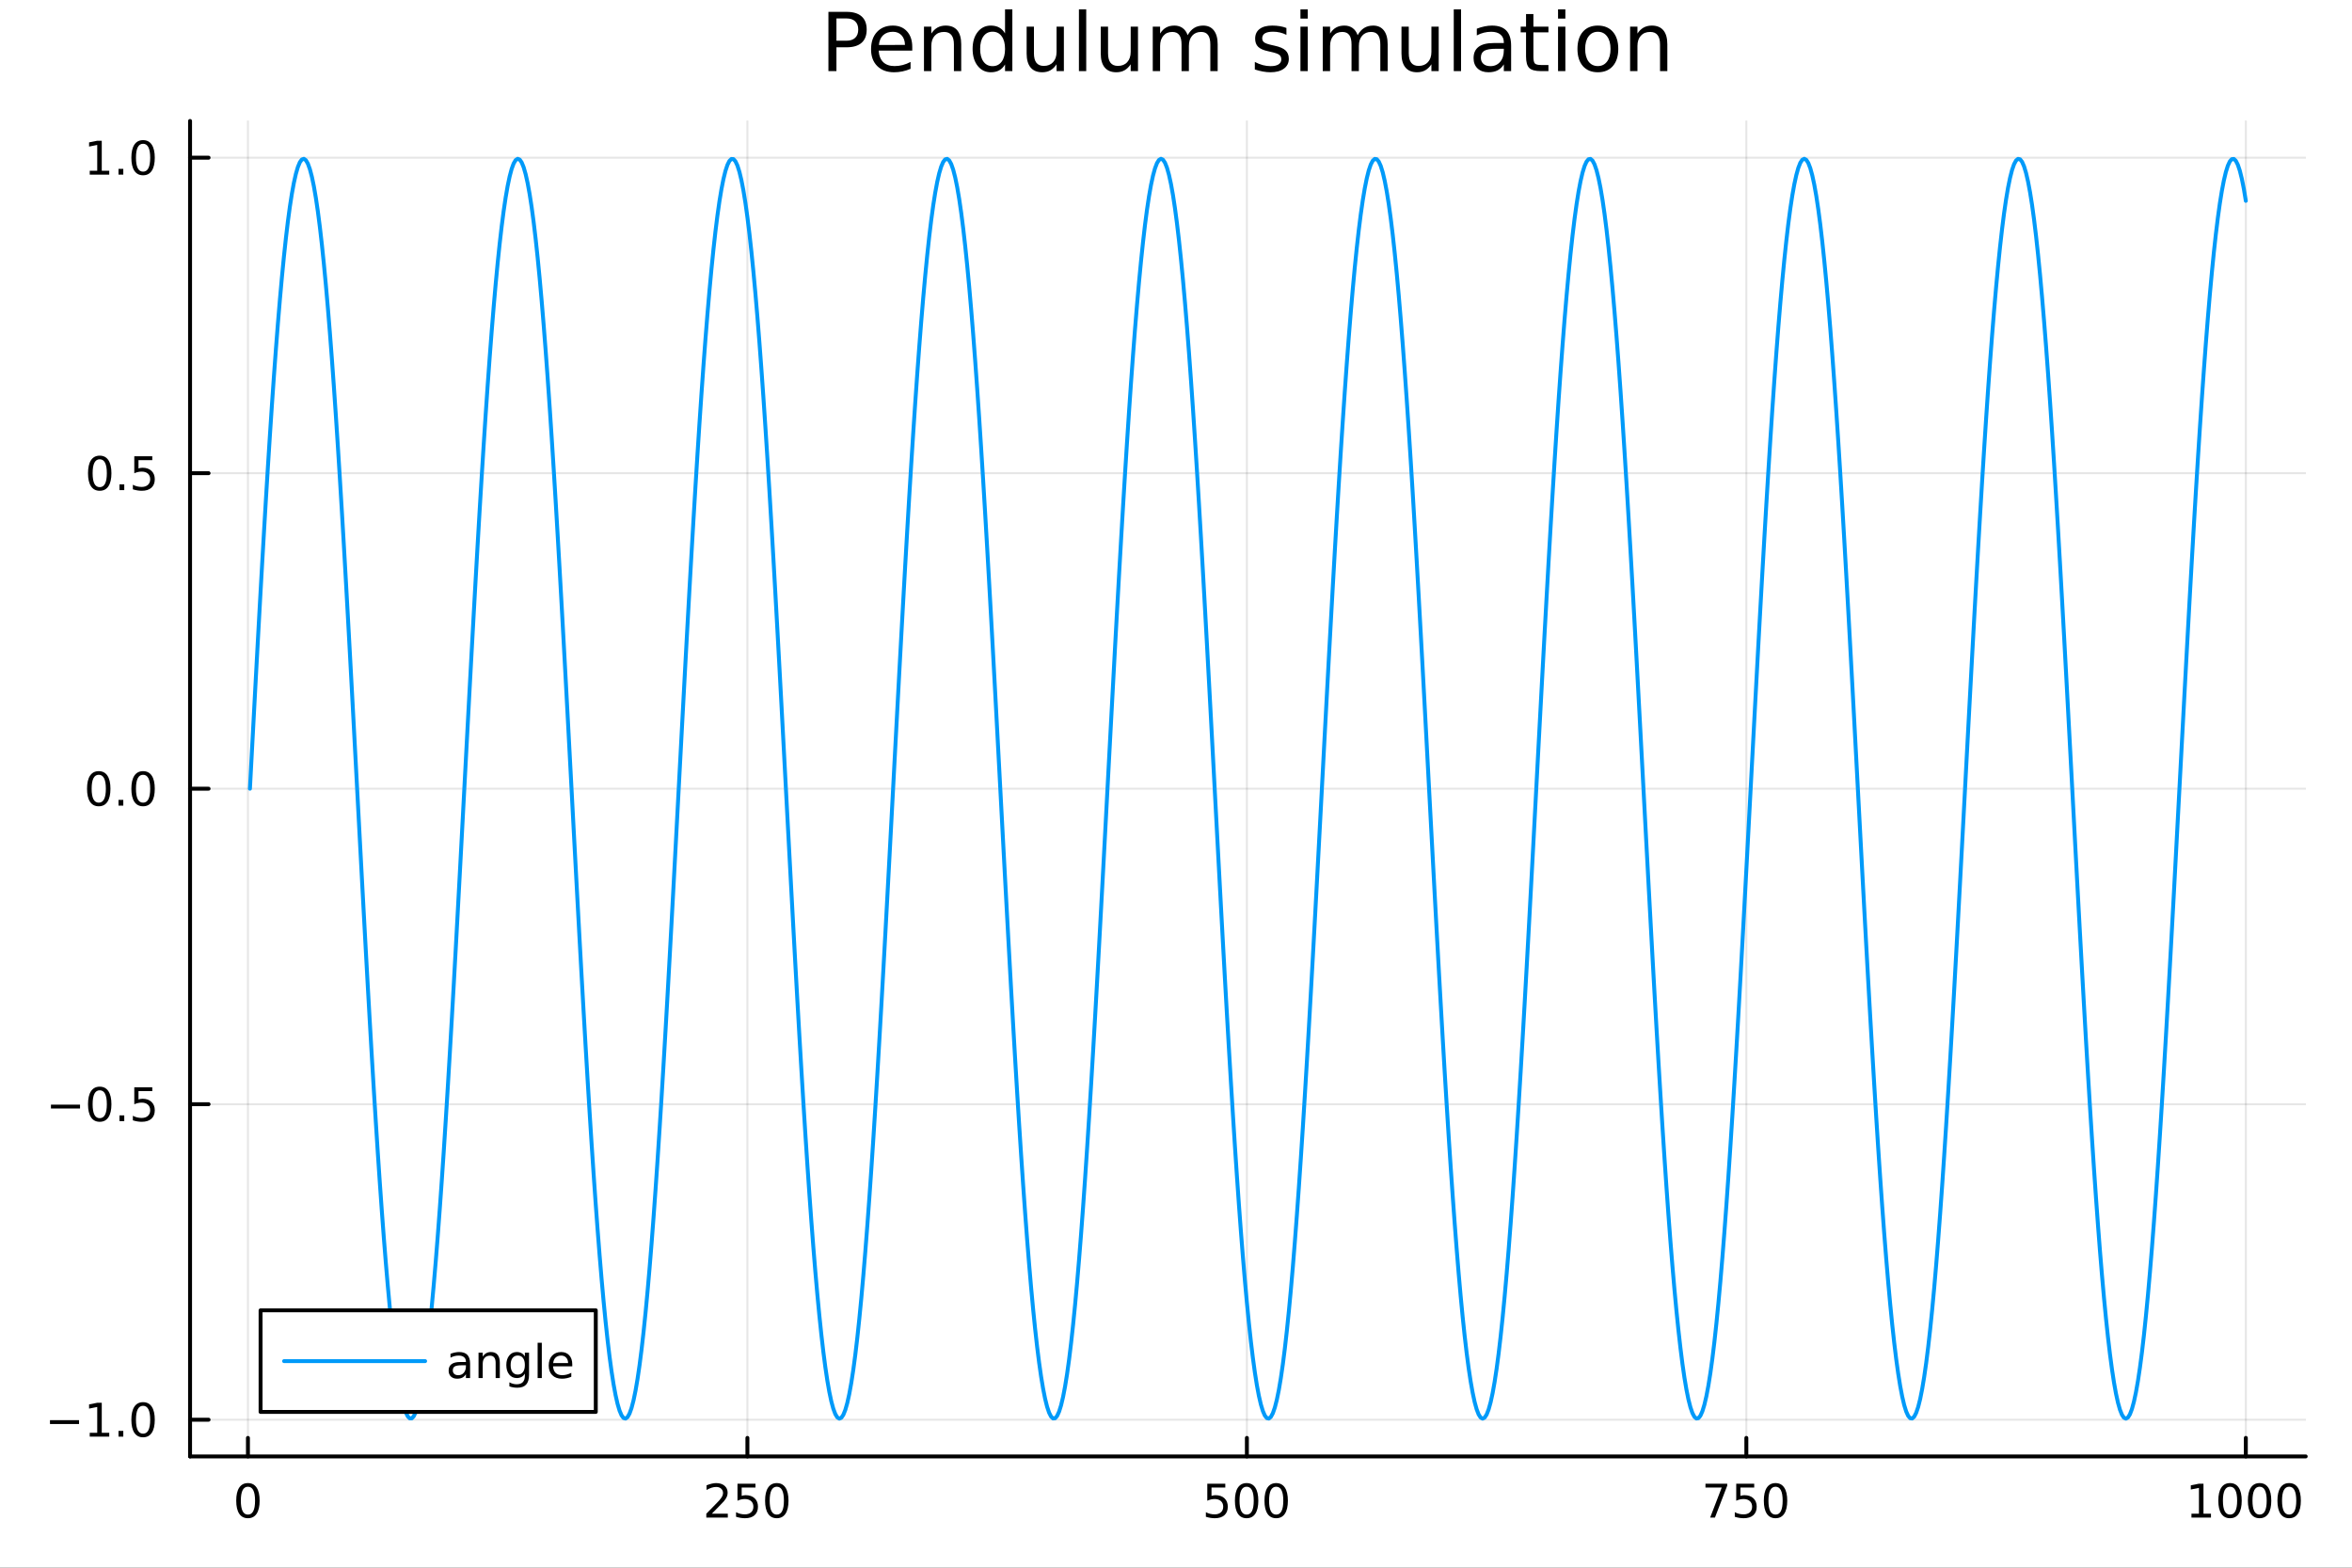 <?xml version="1.0" encoding="utf-8"?>
<svg xmlns="http://www.w3.org/2000/svg" xmlns:xlink="http://www.w3.org/1999/xlink" width="600" height="400" viewBox="0 0 2400 1600">
<rect x="0" y="0" width="2400" height="1600" fill="#333333" stroke="none"/>
<defs>
  <clipPath id="clip440">
    <rect x="0" y="0" width="2400" height="1600"/>
  </clipPath>
</defs>
<path clip-path="url(#clip440)" d="M0 1600 L2400 1600 L2400 0 L0 0  Z" fill="#ffffff" fill-rule="evenodd" fill-opacity="1"/>
<defs>
  <clipPath id="clip441">
    <rect x="480" y="0" width="1681" height="1600"/>
  </clipPath>
</defs>
<path clip-path="url(#clip440)" d="M193.936 1486.45 L2352.76 1486.45 L2352.76 123.472 L193.936 123.472  Z" fill="#ffffff" fill-rule="evenodd" fill-opacity="1"/>
<defs>
  <clipPath id="clip442">
    <rect x="193" y="123" width="2160" height="1364"/>
  </clipPath>
</defs>
<polyline clip-path="url(#clip442)" style="stroke:#000000; stroke-linecap:round; stroke-linejoin:round; stroke-width:2; stroke-opacity:0.1; fill:none" points="252.996,1486.45 252.996,123.472 "/>
<polyline clip-path="url(#clip442)" style="stroke:#000000; stroke-linecap:round; stroke-linejoin:round; stroke-width:2; stroke-opacity:0.1; fill:none" points="762.661,1486.45 762.661,123.472 "/>
<polyline clip-path="url(#clip442)" style="stroke:#000000; stroke-linecap:round; stroke-linejoin:round; stroke-width:2; stroke-opacity:0.1; fill:none" points="1272.33,1486.45 1272.33,123.472 "/>
<polyline clip-path="url(#clip442)" style="stroke:#000000; stroke-linecap:round; stroke-linejoin:round; stroke-width:2; stroke-opacity:0.1; fill:none" points="1781.99,1486.45 1781.99,123.472 "/>
<polyline clip-path="url(#clip442)" style="stroke:#000000; stroke-linecap:round; stroke-linejoin:round; stroke-width:2; stroke-opacity:0.1; fill:none" points="2291.66,1486.45 2291.66,123.472 "/>
<polyline clip-path="url(#clip440)" style="stroke:#000000; stroke-linecap:round; stroke-linejoin:round; stroke-width:4; stroke-opacity:1; fill:none" points="193.936,1486.45 2352.76,1486.45 "/>
<polyline clip-path="url(#clip440)" style="stroke:#000000; stroke-linecap:round; stroke-linejoin:round; stroke-width:4; stroke-opacity:1; fill:none" points="252.996,1486.45 252.996,1467.55 "/>
<polyline clip-path="url(#clip440)" style="stroke:#000000; stroke-linecap:round; stroke-linejoin:round; stroke-width:4; stroke-opacity:1; fill:none" points="762.661,1486.45 762.661,1467.55 "/>
<polyline clip-path="url(#clip440)" style="stroke:#000000; stroke-linecap:round; stroke-linejoin:round; stroke-width:4; stroke-opacity:1; fill:none" points="1272.33,1486.45 1272.33,1467.55 "/>
<polyline clip-path="url(#clip440)" style="stroke:#000000; stroke-linecap:round; stroke-linejoin:round; stroke-width:4; stroke-opacity:1; fill:none" points="1781.99,1486.45 1781.99,1467.55 "/>
<polyline clip-path="url(#clip440)" style="stroke:#000000; stroke-linecap:round; stroke-linejoin:round; stroke-width:4; stroke-opacity:1; fill:none" points="2291.66,1486.45 2291.66,1467.55 "/>
<path clip-path="url(#clip440)" d="M252.996 1517.37 Q249.385 1517.37 247.556 1520.93 Q245.751 1524.47 245.751 1531.6 Q245.751 1538.71 247.556 1542.27 Q249.385 1545.82 252.996 1545.82 Q256.63 1545.82 258.436 1542.27 Q260.264 1538.71 260.264 1531.6 Q260.264 1524.47 258.436 1520.93 Q256.63 1517.37 252.996 1517.37 M252.996 1513.66 Q258.806 1513.66 261.862 1518.27 Q264.94 1522.85 264.94 1531.6 Q264.94 1540.33 261.862 1544.94 Q258.806 1549.52 252.996 1549.52 Q247.186 1549.52 244.107 1544.94 Q241.052 1540.33 241.052 1531.6 Q241.052 1522.85 244.107 1518.27 Q247.186 1513.66 252.996 1513.66 Z" fill="#000000" fill-rule="nonzero" fill-opacity="1" /><path clip-path="url(#clip440)" d="M726.354 1544.91 L742.673 1544.91 L742.673 1548.85 L720.729 1548.85 L720.729 1544.91 Q723.391 1542.16 727.974 1537.53 Q732.58 1532.88 733.761 1531.53 Q736.006 1529.01 736.886 1527.27 Q737.789 1525.51 737.789 1523.82 Q737.789 1521.07 735.844 1519.33 Q733.923 1517.6 730.821 1517.6 Q728.622 1517.6 726.168 1518.36 Q723.738 1519.13 720.96 1520.68 L720.96 1515.95 Q723.784 1514.82 726.238 1514.24 Q728.692 1513.66 730.729 1513.66 Q736.099 1513.66 739.293 1516.35 Q742.488 1519.03 742.488 1523.52 Q742.488 1525.65 741.678 1527.57 Q740.891 1529.47 738.784 1532.07 Q738.205 1532.74 735.104 1535.95 Q732.002 1539.15 726.354 1544.91 Z" fill="#000000" fill-rule="nonzero" fill-opacity="1" /><path clip-path="url(#clip440)" d="M752.534 1514.29 L770.89 1514.29 L770.89 1518.22 L756.816 1518.22 L756.816 1526.7 Q757.835 1526.35 758.853 1526.19 Q759.872 1526 760.89 1526 Q766.677 1526 770.057 1529.17 Q773.437 1532.34 773.437 1537.76 Q773.437 1543.34 769.965 1546.44 Q766.492 1549.52 760.173 1549.52 Q757.997 1549.52 755.728 1549.15 Q753.483 1548.78 751.076 1548.04 L751.076 1543.34 Q753.159 1544.47 755.381 1545.03 Q757.603 1545.58 760.08 1545.58 Q764.085 1545.58 766.423 1543.48 Q768.761 1541.37 768.761 1537.76 Q768.761 1534.15 766.423 1532.04 Q764.085 1529.94 760.08 1529.94 Q758.205 1529.94 756.33 1530.35 Q754.478 1530.77 752.534 1531.65 L752.534 1514.29 Z" fill="#000000" fill-rule="nonzero" fill-opacity="1" /><path clip-path="url(#clip440)" d="M792.65 1517.37 Q789.038 1517.37 787.21 1520.93 Q785.404 1524.47 785.404 1531.6 Q785.404 1538.71 787.21 1542.27 Q789.038 1545.82 792.65 1545.82 Q796.284 1545.82 798.089 1542.27 Q799.918 1538.71 799.918 1531.6 Q799.918 1524.47 798.089 1520.93 Q796.284 1517.37 792.65 1517.37 M792.65 1513.66 Q798.46 1513.66 801.515 1518.27 Q804.594 1522.85 804.594 1531.6 Q804.594 1540.33 801.515 1544.94 Q798.46 1549.52 792.65 1549.52 Q786.839 1549.52 783.761 1544.94 Q780.705 1540.33 780.705 1531.6 Q780.705 1522.85 783.761 1518.27 Q786.839 1513.66 792.65 1513.66 Z" fill="#000000" fill-rule="nonzero" fill-opacity="1" /><path clip-path="url(#clip440)" d="M1231.94 1514.29 L1250.3 1514.29 L1250.3 1518.22 L1236.23 1518.22 L1236.23 1526.7 Q1237.25 1526.35 1238.26 1526.19 Q1239.28 1526 1240.3 1526 Q1246.09 1526 1249.47 1529.17 Q1252.85 1532.34 1252.85 1537.76 Q1252.85 1543.34 1249.38 1546.44 Q1245.9 1549.52 1239.58 1549.52 Q1237.41 1549.52 1235.14 1549.15 Q1232.89 1548.78 1230.49 1548.04 L1230.49 1543.34 Q1232.57 1544.47 1234.79 1545.03 Q1237.01 1545.58 1239.49 1545.58 Q1243.5 1545.58 1245.83 1543.48 Q1248.17 1541.37 1248.17 1537.76 Q1248.17 1534.15 1245.83 1532.04 Q1243.5 1529.94 1239.49 1529.94 Q1237.62 1529.94 1235.74 1530.35 Q1233.89 1530.77 1231.94 1531.65 L1231.94 1514.29 Z" fill="#000000" fill-rule="nonzero" fill-opacity="1" /><path clip-path="url(#clip440)" d="M1272.06 1517.37 Q1268.45 1517.37 1266.62 1520.93 Q1264.82 1524.47 1264.82 1531.6 Q1264.82 1538.71 1266.62 1542.27 Q1268.45 1545.82 1272.06 1545.82 Q1275.69 1545.82 1277.5 1542.27 Q1279.33 1538.71 1279.33 1531.6 Q1279.33 1524.47 1277.5 1520.93 Q1275.69 1517.37 1272.06 1517.37 M1272.06 1513.66 Q1277.87 1513.66 1280.93 1518.27 Q1284 1522.85 1284 1531.6 Q1284 1540.33 1280.93 1544.94 Q1277.87 1549.52 1272.06 1549.52 Q1266.25 1549.52 1263.17 1544.94 Q1260.12 1540.33 1260.12 1531.6 Q1260.12 1522.85 1263.17 1518.27 Q1266.25 1513.66 1272.06 1513.66 Z" fill="#000000" fill-rule="nonzero" fill-opacity="1" /><path clip-path="url(#clip440)" d="M1302.22 1517.37 Q1298.61 1517.37 1296.78 1520.93 Q1294.98 1524.47 1294.98 1531.6 Q1294.98 1538.71 1296.78 1542.27 Q1298.61 1545.82 1302.22 1545.82 Q1305.86 1545.82 1307.66 1542.27 Q1309.49 1538.71 1309.49 1531.6 Q1309.49 1524.47 1307.66 1520.93 Q1305.86 1517.37 1302.22 1517.37 M1302.22 1513.66 Q1308.03 1513.66 1311.09 1518.27 Q1314.17 1522.85 1314.17 1531.6 Q1314.17 1540.33 1311.09 1544.94 Q1308.03 1549.52 1302.22 1549.52 Q1296.41 1549.52 1293.33 1544.94 Q1290.28 1540.33 1290.28 1531.6 Q1290.28 1522.85 1293.33 1518.27 Q1296.41 1513.66 1302.22 1513.66 Z" fill="#000000" fill-rule="nonzero" fill-opacity="1" /><path clip-path="url(#clip440)" d="M1740.27 1514.29 L1762.49 1514.29 L1762.49 1516.28 L1749.94 1548.85 L1745.06 1548.85 L1756.86 1518.22 L1740.27 1518.22 L1740.27 1514.29 Z" fill="#000000" fill-rule="nonzero" fill-opacity="1" /><path clip-path="url(#clip440)" d="M1771.66 1514.29 L1790.01 1514.29 L1790.01 1518.22 L1775.94 1518.22 L1775.94 1526.7 Q1776.96 1526.35 1777.98 1526.19 Q1778.99 1526 1780.01 1526 Q1785.8 1526 1789.18 1529.17 Q1792.56 1532.34 1792.56 1537.76 Q1792.56 1543.34 1789.09 1546.44 Q1785.61 1549.52 1779.3 1549.52 Q1777.12 1549.52 1774.85 1549.15 Q1772.61 1548.78 1770.2 1548.04 L1770.2 1543.34 Q1772.28 1544.47 1774.5 1545.03 Q1776.73 1545.58 1779.2 1545.58 Q1783.21 1545.58 1785.55 1543.48 Q1787.88 1541.37 1787.88 1537.76 Q1787.88 1534.15 1785.55 1532.04 Q1783.21 1529.94 1779.2 1529.94 Q1777.33 1529.94 1775.45 1530.35 Q1773.6 1530.77 1771.66 1531.65 L1771.66 1514.29 Z" fill="#000000" fill-rule="nonzero" fill-opacity="1" /><path clip-path="url(#clip440)" d="M1811.77 1517.37 Q1808.16 1517.37 1806.33 1520.93 Q1804.53 1524.47 1804.53 1531.6 Q1804.53 1538.71 1806.33 1542.27 Q1808.16 1545.82 1811.77 1545.82 Q1815.41 1545.82 1817.21 1542.27 Q1819.04 1538.71 1819.04 1531.6 Q1819.04 1524.47 1817.21 1520.93 Q1815.41 1517.37 1811.77 1517.37 M1811.77 1513.66 Q1817.58 1513.66 1820.64 1518.27 Q1823.72 1522.85 1823.72 1531.6 Q1823.72 1540.33 1820.64 1544.94 Q1817.58 1549.52 1811.77 1549.52 Q1805.96 1549.52 1802.88 1544.94 Q1799.83 1540.33 1799.83 1531.6 Q1799.83 1522.85 1802.88 1518.27 Q1805.96 1513.66 1811.77 1513.66 Z" fill="#000000" fill-rule="nonzero" fill-opacity="1" /><path clip-path="url(#clip440)" d="M2236.18 1544.91 L2243.82 1544.91 L2243.82 1518.55 L2235.51 1520.21 L2235.51 1515.95 L2243.78 1514.29 L2248.45 1514.29 L2248.45 1544.91 L2256.09 1544.91 L2256.09 1548.85 L2236.18 1548.85 L2236.18 1544.91 Z" fill="#000000" fill-rule="nonzero" fill-opacity="1" /><path clip-path="url(#clip440)" d="M2275.53 1517.37 Q2271.92 1517.37 2270.09 1520.93 Q2268.29 1524.47 2268.29 1531.6 Q2268.29 1538.71 2270.09 1542.27 Q2271.92 1545.82 2275.53 1545.82 Q2279.17 1545.82 2280.97 1542.27 Q2282.8 1538.71 2282.8 1531.6 Q2282.8 1524.47 2280.97 1520.93 Q2279.17 1517.37 2275.53 1517.37 M2275.53 1513.66 Q2281.34 1513.66 2284.4 1518.27 Q2287.48 1522.85 2287.48 1531.6 Q2287.48 1540.33 2284.4 1544.94 Q2281.34 1549.52 2275.53 1549.52 Q2269.72 1549.52 2266.65 1544.94 Q2263.59 1540.33 2263.59 1531.6 Q2263.59 1522.85 2266.65 1518.27 Q2269.72 1513.66 2275.53 1513.66 Z" fill="#000000" fill-rule="nonzero" fill-opacity="1" /><path clip-path="url(#clip440)" d="M2305.7 1517.37 Q2302.09 1517.37 2300.26 1520.93 Q2298.45 1524.47 2298.45 1531.6 Q2298.45 1538.71 2300.26 1542.27 Q2302.09 1545.82 2305.7 1545.82 Q2309.33 1545.82 2311.14 1542.27 Q2312.96 1538.71 2312.96 1531.6 Q2312.96 1524.47 2311.14 1520.93 Q2309.33 1517.37 2305.7 1517.37 M2305.7 1513.66 Q2311.51 1513.66 2314.56 1518.27 Q2317.64 1522.85 2317.64 1531.6 Q2317.64 1540.33 2314.56 1544.94 Q2311.51 1549.52 2305.7 1549.52 Q2299.89 1549.52 2296.81 1544.94 Q2293.75 1540.33 2293.75 1531.6 Q2293.75 1522.85 2296.81 1518.27 Q2299.89 1513.66 2305.7 1513.66 Z" fill="#000000" fill-rule="nonzero" fill-opacity="1" /><path clip-path="url(#clip440)" d="M2335.86 1517.37 Q2332.25 1517.37 2330.42 1520.93 Q2328.61 1524.47 2328.61 1531.6 Q2328.61 1538.71 2330.42 1542.27 Q2332.25 1545.82 2335.86 1545.82 Q2339.49 1545.82 2341.3 1542.27 Q2343.13 1538.71 2343.13 1531.6 Q2343.13 1524.47 2341.3 1520.93 Q2339.49 1517.37 2335.86 1517.37 M2335.86 1513.66 Q2341.67 1513.66 2344.72 1518.27 Q2347.8 1522.85 2347.8 1531.6 Q2347.8 1540.33 2344.72 1544.94 Q2341.67 1549.52 2335.86 1549.52 Q2330.05 1549.52 2326.97 1544.94 Q2323.91 1540.33 2323.91 1531.6 Q2323.91 1522.85 2326.97 1518.27 Q2330.05 1513.66 2335.86 1513.66 Z" fill="#000000" fill-rule="nonzero" fill-opacity="1" /><polyline clip-path="url(#clip442)" style="stroke:#000000; stroke-linecap:round; stroke-linejoin:round; stroke-width:2; stroke-opacity:0.1; fill:none" points="193.936,1448.98 2352.76,1448.98 "/>
<polyline clip-path="url(#clip442)" style="stroke:#000000; stroke-linecap:round; stroke-linejoin:round; stroke-width:2; stroke-opacity:0.1; fill:none" points="193.936,1126.97 2352.76,1126.97 "/>
<polyline clip-path="url(#clip442)" style="stroke:#000000; stroke-linecap:round; stroke-linejoin:round; stroke-width:2; stroke-opacity:0.1; fill:none" points="193.936,804.96 2352.76,804.96 "/>
<polyline clip-path="url(#clip442)" style="stroke:#000000; stroke-linecap:round; stroke-linejoin:round; stroke-width:2; stroke-opacity:0.1; fill:none" points="193.936,482.948 2352.76,482.948 "/>
<polyline clip-path="url(#clip442)" style="stroke:#000000; stroke-linecap:round; stroke-linejoin:round; stroke-width:2; stroke-opacity:0.1; fill:none" points="193.936,160.937 2352.76,160.937 "/>
<polyline clip-path="url(#clip440)" style="stroke:#000000; stroke-linecap:round; stroke-linejoin:round; stroke-width:4; stroke-opacity:1; fill:none" points="193.936,1486.45 193.936,123.472 "/>
<polyline clip-path="url(#clip440)" style="stroke:#000000; stroke-linecap:round; stroke-linejoin:round; stroke-width:4; stroke-opacity:1; fill:none" points="193.936,1448.98 212.834,1448.98 "/>
<polyline clip-path="url(#clip440)" style="stroke:#000000; stroke-linecap:round; stroke-linejoin:round; stroke-width:4; stroke-opacity:1; fill:none" points="193.936,1126.97 212.834,1126.97 "/>
<polyline clip-path="url(#clip440)" style="stroke:#000000; stroke-linecap:round; stroke-linejoin:round; stroke-width:4; stroke-opacity:1; fill:none" points="193.936,804.96 212.834,804.96 "/>
<polyline clip-path="url(#clip440)" style="stroke:#000000; stroke-linecap:round; stroke-linejoin:round; stroke-width:4; stroke-opacity:1; fill:none" points="193.936,482.948 212.834,482.948 "/>
<polyline clip-path="url(#clip440)" style="stroke:#000000; stroke-linecap:round; stroke-linejoin:round; stroke-width:4; stroke-opacity:1; fill:none" points="193.936,160.937 212.834,160.937 "/>
<path clip-path="url(#clip440)" d="M50.992 1449.43 L80.668 1449.43 L80.668 1453.37 L50.992 1453.37 L50.992 1449.43 Z" fill="#000000" fill-rule="nonzero" fill-opacity="1" /><path clip-path="url(#clip440)" d="M91.571 1462.33 L99.21 1462.33 L99.21 1435.96 L90.899 1437.63 L90.899 1433.37 L99.163 1431.7 L103.839 1431.7 L103.839 1462.33 L111.478 1462.33 L111.478 1466.26 L91.571 1466.26 L91.571 1462.33 Z" fill="#000000" fill-rule="nonzero" fill-opacity="1" /><path clip-path="url(#clip440)" d="M120.922 1460.38 L125.807 1460.38 L125.807 1466.26 L120.922 1466.26 L120.922 1460.38 Z" fill="#000000" fill-rule="nonzero" fill-opacity="1" /><path clip-path="url(#clip440)" d="M145.992 1434.78 Q142.381 1434.78 140.552 1438.35 Q138.746 1441.89 138.746 1449.02 Q138.746 1456.12 140.552 1459.69 Q142.381 1463.23 145.992 1463.23 Q149.626 1463.23 151.431 1459.69 Q153.26 1456.12 153.26 1449.02 Q153.26 1441.89 151.431 1438.35 Q149.626 1434.78 145.992 1434.78 M145.992 1431.08 Q151.802 1431.08 154.857 1435.68 Q157.936 1440.27 157.936 1449.02 Q157.936 1457.74 154.857 1462.35 Q151.802 1466.93 145.992 1466.93 Q140.181 1466.93 137.103 1462.35 Q134.047 1457.74 134.047 1449.02 Q134.047 1440.27 137.103 1435.68 Q140.181 1431.08 145.992 1431.08 Z" fill="#000000" fill-rule="nonzero" fill-opacity="1" /><path clip-path="url(#clip440)" d="M51.987 1127.42 L81.663 1127.42 L81.663 1131.36 L51.987 1131.36 L51.987 1127.42 Z" fill="#000000" fill-rule="nonzero" fill-opacity="1" /><path clip-path="url(#clip440)" d="M101.756 1112.77 Q98.145 1112.77 96.316 1116.34 Q94.51 1119.88 94.51 1127.01 Q94.51 1134.11 96.316 1137.68 Q98.145 1141.22 101.756 1141.22 Q105.39 1141.22 107.196 1137.68 Q109.024 1134.11 109.024 1127.01 Q109.024 1119.88 107.196 1116.34 Q105.39 1112.77 101.756 1112.77 M101.756 1109.07 Q107.566 1109.07 110.621 1113.67 Q113.7 1118.26 113.7 1127.01 Q113.7 1135.73 110.621 1140.34 Q107.566 1144.92 101.756 1144.92 Q95.946 1144.92 92.867 1140.34 Q89.811 1135.73 89.811 1127.01 Q89.811 1118.26 92.867 1113.67 Q95.946 1109.07 101.756 1109.07 Z" fill="#000000" fill-rule="nonzero" fill-opacity="1" /><path clip-path="url(#clip440)" d="M121.918 1138.37 L126.802 1138.37 L126.802 1144.25 L121.918 1144.25 L121.918 1138.37 Z" fill="#000000" fill-rule="nonzero" fill-opacity="1" /><path clip-path="url(#clip440)" d="M137.033 1109.69 L155.39 1109.69 L155.39 1113.63 L141.316 1113.63 L141.316 1122.1 Q142.334 1121.75 143.353 1121.59 Q144.371 1121.4 145.39 1121.4 Q151.177 1121.4 154.556 1124.58 Q157.936 1127.75 157.936 1133.16 Q157.936 1138.74 154.464 1141.84 Q150.992 1144.92 144.672 1144.92 Q142.496 1144.92 140.228 1144.55 Q137.982 1144.18 135.575 1143.44 L135.575 1138.74 Q137.658 1139.88 139.881 1140.43 Q142.103 1140.99 144.58 1140.99 Q148.584 1140.99 150.922 1138.88 Q153.26 1136.77 153.26 1133.16 Q153.26 1129.55 150.922 1127.45 Q148.584 1125.34 144.58 1125.34 Q142.705 1125.34 140.83 1125.76 Q138.978 1126.17 137.033 1127.05 L137.033 1109.69 Z" fill="#000000" fill-rule="nonzero" fill-opacity="1" /><path clip-path="url(#clip440)" d="M100.76 790.759 Q97.149 790.759 95.321 794.323 Q93.515 797.865 93.515 804.995 Q93.515 812.101 95.321 815.666 Q97.149 819.208 100.76 819.208 Q104.395 819.208 106.2 815.666 Q108.029 812.101 108.029 804.995 Q108.029 797.865 106.2 794.323 Q104.395 790.759 100.76 790.759 M100.76 787.055 Q106.571 787.055 109.626 791.661 Q112.705 796.245 112.705 804.995 Q112.705 813.722 109.626 818.328 Q106.571 822.911 100.76 822.911 Q94.95 822.911 91.871 818.328 Q88.816 813.722 88.816 804.995 Q88.816 796.245 91.871 791.661 Q94.95 787.055 100.76 787.055 Z" fill="#000000" fill-rule="nonzero" fill-opacity="1" /><path clip-path="url(#clip440)" d="M120.922 816.36 L125.807 816.36 L125.807 822.24 L120.922 822.24 L120.922 816.36 Z" fill="#000000" fill-rule="nonzero" fill-opacity="1" /><path clip-path="url(#clip440)" d="M145.992 790.759 Q142.381 790.759 140.552 794.323 Q138.746 797.865 138.746 804.995 Q138.746 812.101 140.552 815.666 Q142.381 819.208 145.992 819.208 Q149.626 819.208 151.431 815.666 Q153.26 812.101 153.26 804.995 Q153.26 797.865 151.431 794.323 Q149.626 790.759 145.992 790.759 M145.992 787.055 Q151.802 787.055 154.857 791.661 Q157.936 796.245 157.936 804.995 Q157.936 813.722 154.857 818.328 Q151.802 822.911 145.992 822.911 Q140.181 822.911 137.103 818.328 Q134.047 813.722 134.047 804.995 Q134.047 796.245 137.103 791.661 Q140.181 787.055 145.992 787.055 Z" fill="#000000" fill-rule="nonzero" fill-opacity="1" /><path clip-path="url(#clip440)" d="M101.756 468.747 Q98.145 468.747 96.316 472.312 Q94.51 475.854 94.51 482.983 Q94.51 490.09 96.316 493.654 Q98.145 497.196 101.756 497.196 Q105.39 497.196 107.196 493.654 Q109.024 490.09 109.024 482.983 Q109.024 475.854 107.196 472.312 Q105.39 468.747 101.756 468.747 M101.756 465.043 Q107.566 465.043 110.621 469.65 Q113.7 474.233 113.7 482.983 Q113.7 491.71 110.621 496.316 Q107.566 500.9 101.756 500.9 Q95.946 500.9 92.867 496.316 Q89.811 491.71 89.811 482.983 Q89.811 474.233 92.867 469.65 Q95.946 465.043 101.756 465.043 Z" fill="#000000" fill-rule="nonzero" fill-opacity="1" /><path clip-path="url(#clip440)" d="M121.918 494.349 L126.802 494.349 L126.802 500.228 L121.918 500.228 L121.918 494.349 Z" fill="#000000" fill-rule="nonzero" fill-opacity="1" /><path clip-path="url(#clip440)" d="M137.033 465.668 L155.39 465.668 L155.39 469.604 L141.316 469.604 L141.316 478.076 Q142.334 477.729 143.353 477.566 Q144.371 477.381 145.39 477.381 Q151.177 477.381 154.556 480.553 Q157.936 483.724 157.936 489.14 Q157.936 494.719 154.464 497.821 Q150.992 500.9 144.672 500.9 Q142.496 500.9 140.228 500.529 Q137.982 500.159 135.575 499.418 L135.575 494.719 Q137.658 495.853 139.881 496.409 Q142.103 496.965 144.58 496.965 Q148.584 496.965 150.922 494.858 Q153.26 492.752 153.26 489.14 Q153.26 485.529 150.922 483.423 Q148.584 481.316 144.58 481.316 Q142.705 481.316 140.83 481.733 Q138.978 482.15 137.033 483.029 L137.033 465.668 Z" fill="#000000" fill-rule="nonzero" fill-opacity="1" /><path clip-path="url(#clip440)" d="M91.571 174.282 L99.21 174.282 L99.21 147.916 L90.899 149.583 L90.899 145.323 L99.163 143.657 L103.839 143.657 L103.839 174.282 L111.478 174.282 L111.478 178.217 L91.571 178.217 L91.571 174.282 Z" fill="#000000" fill-rule="nonzero" fill-opacity="1" /><path clip-path="url(#clip440)" d="M120.922 172.337 L125.807 172.337 L125.807 178.217 L120.922 178.217 L120.922 172.337 Z" fill="#000000" fill-rule="nonzero" fill-opacity="1" /><path clip-path="url(#clip440)" d="M145.992 146.735 Q142.381 146.735 140.552 150.3 Q138.746 153.842 138.746 160.971 Q138.746 168.078 140.552 171.643 Q142.381 175.184 145.992 175.184 Q149.626 175.184 151.431 171.643 Q153.26 168.078 153.26 160.971 Q153.26 153.842 151.431 150.3 Q149.626 146.735 145.992 146.735 M145.992 143.032 Q151.802 143.032 154.857 147.638 Q157.936 152.222 157.936 160.971 Q157.936 169.698 154.857 174.305 Q151.802 178.888 145.992 178.888 Q140.181 178.888 137.103 174.305 Q134.047 169.698 134.047 160.971 Q134.047 152.222 137.103 147.638 Q140.181 143.032 145.992 143.032 Z" fill="#000000" fill-rule="nonzero" fill-opacity="1" /><path clip-path="url(#clip440)" d="M853.51 18.82 L853.51 41.546 L863.8 41.546 Q869.511 41.546 872.631 38.589 Q875.75 35.632 875.75 30.163 Q875.75 24.735 872.631 21.778 Q869.511 18.82 863.8 18.82 L853.51 18.82 M845.327 12.096 L863.8 12.096 Q873.967 12.096 879.152 16.714 Q884.378 21.292 884.378 30.163 Q884.378 39.115 879.152 43.693 Q873.967 48.271 863.8 48.271 L853.51 48.271 L853.51 72.576 L845.327 72.576 L845.327 12.096 Z" fill="#000000" fill-rule="nonzero" fill-opacity="1" /><path clip-path="url(#clip440)" d="M930.883 48.028 L930.883 51.673 L896.612 51.673 Q897.098 59.37 901.23 63.421 Q905.402 67.431 912.815 67.431 Q917.109 67.431 921.12 66.378 Q925.171 65.325 929.141 63.218 L929.141 70.267 Q925.13 71.968 920.917 72.86 Q916.704 73.751 912.37 73.751 Q901.513 73.751 895.154 67.431 Q888.834 61.112 888.834 50.337 Q888.834 39.197 894.829 32.675 Q900.865 26.112 911.074 26.112 Q920.229 26.112 925.535 32.026 Q930.883 37.9 930.883 48.028 M923.429 45.84 Q923.348 39.723 919.986 36.077 Q916.664 32.431 911.155 32.431 Q904.916 32.431 901.149 35.956 Q897.422 39.48 896.855 45.88 L923.429 45.84 Z" fill="#000000" fill-rule="nonzero" fill-opacity="1" /><path clip-path="url(#clip440)" d="M980.83 45.192 L980.83 72.576 L973.376 72.576 L973.376 45.435 Q973.376 38.994 970.865 35.794 Q968.353 32.594 963.33 32.594 Q957.294 32.594 953.811 36.442 Q950.327 40.29 950.327 46.934 L950.327 72.576 L942.833 72.576 L942.833 27.206 L950.327 27.206 L950.327 34.254 Q953 30.163 956.606 28.138 Q960.252 26.112 964.991 26.112 Q972.809 26.112 976.82 30.973 Q980.83 35.794 980.83 45.192 Z" fill="#000000" fill-rule="nonzero" fill-opacity="1" /><path clip-path="url(#clip440)" d="M1025.55 34.092 L1025.55 9.544 L1033.01 9.544 L1033.01 72.576 L1025.55 72.576 L1025.55 65.77 Q1023.2 69.821 1019.6 71.806 Q1016.03 73.751 1011.01 73.751 Q1002.79 73.751 997.601 67.188 Q992.456 60.626 992.456 49.931 Q992.456 39.237 997.601 32.675 Q1002.79 26.112 1011.01 26.112 Q1016.03 26.112 1019.6 28.097 Q1023.2 30.041 1025.55 34.092 M1000.15 49.931 Q1000.15 58.155 1003.52 62.854 Q1006.92 67.512 1012.83 67.512 Q1018.75 67.512 1022.15 62.854 Q1025.55 58.155 1025.55 49.931 Q1025.55 41.708 1022.15 37.05 Q1018.75 32.35 1012.83 32.35 Q1006.92 32.35 1003.52 37.05 Q1000.15 41.708 1000.15 49.931 Z" fill="#000000" fill-rule="nonzero" fill-opacity="1" /><path clip-path="url(#clip440)" d="M1047.59 54.671 L1047.59 27.206 L1055.04 27.206 L1055.04 54.387 Q1055.04 60.828 1057.55 64.069 Q1060.07 67.269 1065.09 67.269 Q1071.12 67.269 1074.61 63.421 Q1078.13 59.573 1078.13 52.929 L1078.13 27.206 L1085.59 27.206 L1085.59 72.576 L1078.13 72.576 L1078.13 65.608 Q1075.42 69.74 1071.81 71.766 Q1068.25 73.751 1063.51 73.751 Q1055.69 73.751 1051.64 68.89 Q1047.59 64.029 1047.59 54.671 M1066.34 26.112 L1066.34 26.112 Z" fill="#000000" fill-rule="nonzero" fill-opacity="1" /><path clip-path="url(#clip440)" d="M1100.94 9.544 L1108.39 9.544 L1108.39 72.576 L1100.94 72.576 L1100.94 9.544 Z" fill="#000000" fill-rule="nonzero" fill-opacity="1" /><path clip-path="url(#clip440)" d="M1123.22 54.671 L1123.22 27.206 L1130.67 27.206 L1130.67 54.387 Q1130.67 60.828 1133.18 64.069 Q1135.7 67.269 1140.72 67.269 Q1146.76 67.269 1150.24 63.421 Q1153.76 59.573 1153.76 52.929 L1153.76 27.206 L1161.22 27.206 L1161.22 72.576 L1153.76 72.576 L1153.76 65.608 Q1151.05 69.74 1147.44 71.766 Q1143.88 73.751 1139.14 73.751 Q1131.32 73.751 1127.27 68.89 Q1123.22 64.029 1123.22 54.671 M1141.98 26.112 L1141.98 26.112 Z" fill="#000000" fill-rule="nonzero" fill-opacity="1" /><path clip-path="url(#clip440)" d="M1211.89 35.915 Q1214.69 30.892 1218.58 28.502 Q1222.47 26.112 1227.73 26.112 Q1234.82 26.112 1238.67 31.095 Q1242.52 36.037 1242.52 45.192 L1242.52 72.576 L1235.02 72.576 L1235.02 45.435 Q1235.02 38.913 1232.72 35.753 Q1230.41 32.594 1225.67 32.594 Q1219.87 32.594 1216.51 36.442 Q1213.15 40.29 1213.15 46.934 L1213.15 72.576 L1205.66 72.576 L1205.66 45.435 Q1205.66 38.873 1203.35 35.753 Q1201.04 32.594 1196.22 32.594 Q1190.5 32.594 1187.14 36.482 Q1183.78 40.331 1183.78 46.934 L1183.78 72.576 L1176.29 72.576 L1176.29 27.206 L1183.78 27.206 L1183.78 34.254 Q1186.33 30.082 1189.9 28.097 Q1193.46 26.112 1198.36 26.112 Q1203.31 26.112 1206.75 28.624 Q1210.23 31.135 1211.89 35.915 Z" fill="#000000" fill-rule="nonzero" fill-opacity="1" /><path clip-path="url(#clip440)" d="M1312.68 28.543 L1312.68 35.591 Q1309.52 33.971 1306.12 33.161 Q1302.72 32.35 1299.07 32.35 Q1293.52 32.35 1290.72 34.052 Q1287.97 35.753 1287.97 39.156 Q1287.97 41.749 1289.95 43.248 Q1291.94 44.706 1297.93 46.043 L1300.49 46.61 Q1308.43 48.311 1311.75 51.43 Q1315.11 54.509 1315.11 60.059 Q1315.11 66.378 1310.09 70.064 Q1305.11 73.751 1296.36 73.751 Q1292.71 73.751 1288.74 73.022 Q1284.81 72.333 1280.44 70.915 L1280.44 63.218 Q1284.57 65.365 1288.58 66.459 Q1292.59 67.512 1296.52 67.512 Q1301.78 67.512 1304.62 65.73 Q1307.45 63.907 1307.45 60.626 Q1307.45 57.588 1305.39 55.967 Q1303.36 54.347 1296.44 52.848 L1293.84 52.24 Q1286.92 50.782 1283.84 47.785 Q1280.76 44.746 1280.76 39.48 Q1280.76 33.08 1285.3 29.596 Q1289.83 26.112 1298.18 26.112 Q1302.31 26.112 1305.96 26.72 Q1309.6 27.327 1312.68 28.543 Z" fill="#000000" fill-rule="nonzero" fill-opacity="1" /><path clip-path="url(#clip440)" d="M1326.98 27.206 L1334.43 27.206 L1334.43 72.576 L1326.98 72.576 L1326.98 27.206 M1326.98 9.544 L1334.43 9.544 L1334.43 18.983 L1326.98 18.983 L1326.98 9.544 Z" fill="#000000" fill-rule="nonzero" fill-opacity="1" /><path clip-path="url(#clip440)" d="M1385.35 35.915 Q1388.15 30.892 1392.04 28.502 Q1395.93 26.112 1401.19 26.112 Q1408.28 26.112 1412.13 31.095 Q1415.98 36.037 1415.98 45.192 L1415.98 72.576 L1408.48 72.576 L1408.48 45.435 Q1408.48 38.913 1406.18 35.753 Q1403.87 32.594 1399.13 32.594 Q1393.33 32.594 1389.97 36.442 Q1386.61 40.29 1386.61 46.934 L1386.61 72.576 L1379.12 72.576 L1379.12 45.435 Q1379.12 38.873 1376.81 35.753 Q1374.5 32.594 1369.68 32.594 Q1363.96 32.594 1360.6 36.482 Q1357.24 40.331 1357.24 46.934 L1357.24 72.576 L1349.75 72.576 L1349.75 27.206 L1357.24 27.206 L1357.24 34.254 Q1359.79 30.082 1363.36 28.097 Q1366.92 26.112 1371.82 26.112 Q1376.77 26.112 1380.21 28.624 Q1383.69 31.135 1385.35 35.915 Z" fill="#000000" fill-rule="nonzero" fill-opacity="1" /><path clip-path="url(#clip440)" d="M1430.08 54.671 L1430.08 27.206 L1437.53 27.206 L1437.53 54.387 Q1437.53 60.828 1440.04 64.069 Q1442.55 67.269 1447.58 67.269 Q1453.61 67.269 1457.09 63.421 Q1460.62 59.573 1460.62 52.929 L1460.62 27.206 L1468.07 27.206 L1468.07 72.576 L1460.62 72.576 L1460.62 65.608 Q1457.91 69.74 1454.3 71.766 Q1450.74 73.751 1446 73.751 Q1438.18 73.751 1434.13 68.89 Q1430.08 64.029 1430.08 54.671 M1448.83 26.112 L1448.83 26.112 Z" fill="#000000" fill-rule="nonzero" fill-opacity="1" /><path clip-path="url(#clip440)" d="M1483.43 9.544 L1490.88 9.544 L1490.88 72.576 L1483.43 72.576 L1483.43 9.544 Z" fill="#000000" fill-rule="nonzero" fill-opacity="1" /><path clip-path="url(#clip440)" d="M1527.09 49.769 Q1518.06 49.769 1514.58 51.835 Q1511.09 53.901 1511.09 58.884 Q1511.09 62.854 1513.69 65.203 Q1516.32 67.512 1520.82 67.512 Q1527.01 67.512 1530.74 63.137 Q1534.51 58.722 1534.51 51.43 L1534.51 49.769 L1527.09 49.769 M1541.96 46.691 L1541.96 72.576 L1534.51 72.576 L1534.51 65.689 Q1531.96 69.821 1528.15 71.806 Q1524.34 73.751 1518.83 73.751 Q1511.86 73.751 1507.73 69.862 Q1503.64 65.933 1503.64 59.37 Q1503.64 51.714 1508.74 47.825 Q1513.89 43.936 1524.06 43.936 L1534.51 43.936 L1534.51 43.207 Q1534.51 38.062 1531.1 35.267 Q1527.74 32.431 1521.63 32.431 Q1517.74 32.431 1514.05 33.363 Q1510.36 34.295 1506.96 36.158 L1506.96 29.272 Q1511.05 27.692 1514.9 26.922 Q1518.75 26.112 1522.4 26.112 Q1532.24 26.112 1537.1 31.216 Q1541.96 36.32 1541.96 46.691 Z" fill="#000000" fill-rule="nonzero" fill-opacity="1" /><path clip-path="url(#clip440)" d="M1564.69 14.324 L1564.69 27.206 L1580.04 27.206 L1580.04 32.999 L1564.69 32.999 L1564.69 57.628 Q1564.69 63.178 1566.19 64.758 Q1567.73 66.338 1572.38 66.338 L1580.04 66.338 L1580.04 72.576 L1572.38 72.576 Q1563.76 72.576 1560.47 69.376 Q1557.19 66.135 1557.19 57.628 L1557.19 32.999 L1551.72 32.999 L1551.72 27.206 L1557.19 27.206 L1557.19 14.324 L1564.69 14.324 Z" fill="#000000" fill-rule="nonzero" fill-opacity="1" /><path clip-path="url(#clip440)" d="M1589.84 27.206 L1597.3 27.206 L1597.3 72.576 L1589.84 72.576 L1589.84 27.206 M1589.84 9.544 L1597.3 9.544 L1597.3 18.983 L1589.84 18.983 L1589.84 9.544 Z" fill="#000000" fill-rule="nonzero" fill-opacity="1" /><path clip-path="url(#clip440)" d="M1630.47 32.431 Q1624.48 32.431 1620.99 37.131 Q1617.51 41.789 1617.51 49.931 Q1617.51 58.074 1620.95 62.773 Q1624.44 67.431 1630.47 67.431 Q1636.43 67.431 1639.91 62.732 Q1643.4 58.033 1643.4 49.931 Q1643.4 41.87 1639.91 37.171 Q1636.43 32.431 1630.47 32.431 M1630.47 26.112 Q1640.2 26.112 1645.75 32.431 Q1651.3 38.751 1651.3 49.931 Q1651.3 61.071 1645.75 67.431 Q1640.2 73.751 1630.47 73.751 Q1620.71 73.751 1615.16 67.431 Q1609.65 61.071 1609.65 49.931 Q1609.65 38.751 1615.16 32.431 Q1620.71 26.112 1630.47 26.112 Z" fill="#000000" fill-rule="nonzero" fill-opacity="1" /><path clip-path="url(#clip440)" d="M1701.36 45.192 L1701.36 72.576 L1693.91 72.576 L1693.91 45.435 Q1693.91 38.994 1691.4 35.794 Q1688.89 32.594 1683.86 32.594 Q1677.83 32.594 1674.34 36.442 Q1670.86 40.29 1670.86 46.934 L1670.86 72.576 L1663.37 72.576 L1663.37 27.206 L1670.86 27.206 L1670.86 34.254 Q1673.53 30.163 1677.14 28.138 Q1680.79 26.112 1685.53 26.112 Q1693.34 26.112 1697.35 30.973 Q1701.36 35.794 1701.36 45.192 Z" fill="#000000" fill-rule="nonzero" fill-opacity="1" /><polyline clip-path="url(#clip442)" style="stroke:#009af9; stroke-linecap:round; stroke-linejoin:round; stroke-width:4; stroke-opacity:1; fill:none" points="255.035,804.96 257.073,766.498 259.112,728.186 261.151,690.173 263.189,652.603 265.228,615.622 267.267,579.368 269.305,543.974 271.344,509.569 273.383,476.274 275.421,444.205 277.46,413.469 279.499,384.165 281.537,356.386 283.576,330.216 285.615,305.732 287.653,283.005 289.692,262.095 291.731,243.058 293.769,225.942 295.808,210.791 297.847,197.639 299.885,186.518 301.924,177.453 303.963,170.463 306.001,165.565 308.04,162.768 310.079,162.078 312.117,163.497 314.156,167.023 316.195,172.646 318.233,180.356 320.272,190.136 322.31,201.963 324.349,215.81 326.388,231.646 328.426,249.432 330.465,269.123 332.504,290.669 334.542,314.011 336.581,339.087 338.62,365.823 340.658,394.139 342.697,423.95 344.736,455.159 346.774,487.665 348.813,521.358 350.852,556.119 352.89,591.825 354.929,628.347 356.968,665.548 359.006,703.287 361.045,741.421 363.084,779.801 365.122,818.28 367.161,856.707 369.2,894.932 371.238,932.809 373.277,970.19 375.316,1006.94 377.354,1042.91 379.393,1077.97 381.432,1112.01 383.47,1144.89 385.509,1176.51 387.548,1206.76 389.586,1235.55 391.625,1262.78 393.664,1288.37 395.702,1312.26 397.741,1334.36 399.78,1354.63 401.818,1373.01 403.857,1389.45 405.896,1403.91 407.934,1416.36 409.973,1426.77 412.012,1435.12 414.05,1441.39 416.089,1445.56 418.128,1447.63 420.166,1447.59 422.205,1445.44 424.244,1441.19 426.282,1434.84 428.321,1426.41 430.36,1415.92 432.398,1403.39 434.437,1388.85 436.476,1372.34 438.514,1353.89 440.553,1333.55 442.592,1311.37 444.63,1287.42 446.669,1261.76 448.707,1234.47 450.746,1205.63 452.785,1175.32 454.823,1143.65 456.862,1110.72 458.901,1076.65 460.939,1041.54 462.978,1005.54 465.017,968.767 467.055,931.364 469.094,893.471 471.133,855.235 473.171,816.804 475.21,778.326 477.249,739.952 479.287,701.831 481.326,664.11 483.365,626.932 485.403,590.44 487.442,554.767 489.481,520.044 491.519,486.396 493.558,453.938 495.597,422.78 497.635,393.025 499.674,364.767 501.713,338.094 503.751,313.083 505.79,289.808 507.829,268.333 509.867,248.714 511.906,231.002 513.945,215.242 515.983,201.471 518.022,189.723 520.061,180.022 522.099,172.392 524.138,166.849 526.177,163.404 528.215,162.066 530.254,162.836 532.293,165.714 534.331,170.693 536.37,177.762 538.409,186.907 540.447,198.106 542.486,211.335 544.525,226.563 546.563,243.753 548.602,262.863 550.641,283.843 552.679,306.64 554.718,331.189 556.757,357.422 558.795,385.261 560.834,414.622 562.873,445.412 564.911,477.53 566.95,510.869 568.989,545.314 571.027,580.744 573.066,617.029 575.104,654.035 577.143,691.624 579.182,729.652 581.22,767.972 583.259,806.437 585.298,844.895 587.336,883.199 589.375,921.198 591.414,958.747 593.452,995.703 595.491,1031.93 597.53,1067.29 599.568,1101.65 601.607,1134.9 603.646,1166.92 605.684,1197.6 607.723,1226.85 609.762,1254.57 611.8,1280.67 613.839,1305.09 615.878,1327.75 617.916,1348.59 619.955,1367.55 621.994,1384.6 624.032,1399.67 626.071,1412.75 628.11,1423.79 630.148,1432.77 632.187,1439.68 634.226,1444.5 636.264,1447.22 638.303,1447.83 640.342,1446.33 642.38,1442.72 644.419,1437.02 646.458,1429.23 648.496,1419.37 650.535,1407.46 652.574,1393.54 654.612,1377.63 656.651,1359.77 658.69,1340 660.728,1318.39 662.767,1294.98 664.806,1269.84 666.844,1243.04 668.883,1214.66 670.922,1184.8 672.96,1153.54 674.999,1120.98 677.038,1087.25 679.076,1052.45 681.115,1016.71 683.154,980.157 685.192,942.933 687.231,905.176 689.27,867.03 691.308,828.643 693.347,790.164 695.385,751.742 697.424,713.527 699.463,675.667 701.501,638.307 703.54,601.589 705.579,565.65 707.617,530.622 709.656,496.63 711.695,463.793 713.733,432.224 715.772,402.027 717.811,373.299 719.849,346.129 721.888,320.599 723.927,296.783 725.965,274.747 728.004,254.551 730.043,236.247 732.081,219.882 734.12,205.495 736.159,193.121 738.197,182.788 740.236,174.519 742.275,168.332 744.313,164.24 746.352,162.253 748.391,162.374 750.429,164.604 752.468,168.937 754.507,175.365 756.545,183.873 758.584,194.442 760.623,207.049 762.661,221.666 764.7,238.256 766.739,256.78 768.777,277.19 770.816,299.434 772.855,323.451 774.893,349.174 776.932,376.528 778.971,405.43 781.009,435.79 783.048,467.51 785.087,500.485 787.125,534.603 789.164,569.743 791.203,605.778 793.241,642.577 795.28,680.002 797.319,717.91 799.357,756.157 801.396,794.593 803.435,833.069 805.473,871.436 807.512,909.545 809.551,947.248 811.589,984.401 813.628,1020.86 815.667,1056.5 817.705,1091.19 819.744,1124.79 821.782,1157.2 823.821,1188.31 825.86,1218.01 827.898,1246.21 829.937,1272.82 831.976,1297.76 834.014,1320.97 836.053,1342.37 838.092,1361.92 840.13,1379.56 842.169,1395.24 844.208,1408.94 846.246,1420.61 848.285,1430.23 850.324,1437.78 852.362,1443.24 854.401,1446.61 856.44,1447.86 858.478,1447.01 860.517,1444.05 862.556,1438.99 864.594,1431.85 866.633,1422.62 868.672,1411.34 870.71,1398.04 872.749,1382.73 874.788,1365.47 876.826,1346.29 878.865,1325.24 880.904,1302.37 882.942,1277.75 884.981,1251.46 887.02,1223.56 889.058,1194.14 891.097,1163.3 893.136,1131.13 895.174,1097.75 897.213,1063.26 899.252,1027.8 901.29,991.484 903.329,954.453 905.368,916.844 907.406,878.803 909.445,840.474 911.484,802.007 913.522,763.551 915.561,725.257 917.6,687.272 919.638,649.743 921.677,612.813 923.716,576.62 925.754,541.297 927.793,506.973 929.832,473.769 931.87,441.798 933.909,411.168 935.948,381.978 937.986,354.32 940.025,328.277 942.064,303.925 944.102,281.335 946.141,260.567 948.179,241.676 950.218,224.709 952.257,209.71 954.295,196.713 956.334,185.749 958.373,176.843 960.411,170.013 962.45,165.275 964.489,162.64 966.527,162.112 968.566,163.693 970.605,167.38 972.643,173.164 974.682,181.034 976.721,190.971 978.759,202.954 980.798,216.955 982.837,232.942 984.875,250.876 986.914,270.711 988.953,292.397 990.991,315.875 993.03,341.08 995.069,367.941 997.107,396.375 999.146,426.297 1001.18,457.609 1003.22,490.21 1005.26,523.989 1007.3,558.827 1009.34,594.601 1011.38,631.179 1013.42,668.426 1015.46,706.201 1017.49,744.359 1019.53,782.752 1021.57,821.232 1023.61,859.649 1025.65,897.853 1027.69,935.696 1029.73,973.034 1031.76,1009.72 1033.8,1045.63 1035.84,1080.62 1037.88,1114.57 1039.92,1147.36 1041.96,1178.88 1044,1209.02 1046.04,1237.69 1048.07,1264.8 1050.11,1290.27 1052.15,1314.02 1054.19,1335.98 1056.23,1356.11 1058.27,1374.34 1060.31,1390.63 1062.34,1404.94 1064.38,1417.23 1066.42,1427.49 1068.46,1435.68 1070.5,1441.78 1072.54,1445.79 1074.58,1447.7 1076.62,1447.5 1078.65,1445.19 1080.69,1440.77 1082.73,1434.27 1084.77,1425.68 1086.81,1415.03 1088.85,1402.35 1090.89,1387.65 1092.92,1370.99 1094.96,1352.39 1097,1331.91 1099.04,1309.6 1101.08,1285.51 1103.12,1259.73 1105.16,1232.31 1107.2,1203.35 1109.23,1172.94 1111.27,1141.17 1113.31,1108.15 1115.35,1073.99 1117.39,1038.81 1119.43,1002.74 1121.47,965.917 1123.5,928.472 1125.54,890.548 1127.58,852.291 1129.62,813.851 1131.66,775.376 1133.7,737.016 1135.74,698.92 1137.77,661.236 1139.81,624.106 1141.85,587.672 1143.89,552.067 1145.93,517.423 1147.97,483.861 1150.01,451.499 1152.05,420.446 1154.08,390.802 1156.12,362.663 1158.16,336.115 1160.2,311.235 1162.24,288.096 1164.28,266.761 1166.32,247.287 1168.35,229.723 1170.39,214.114 1172.43,200.498 1174.47,188.905 1176.51,179.363 1178.55,171.893 1180.59,166.51 1182.63,163.227 1184.66,162.05 1186.7,162.982 1188.74,166.022 1190.78,171.161 1192.82,178.391 1194.86,187.694 1196.9,199.05 1198.93,212.433 1200.97,227.813 1203.01,245.152 1205.05,264.407 1207.09,285.529 1209.13,308.462 1211.17,333.144 1213.21,359.503 1215.24,387.462 1217.28,416.935 1219.32,447.83 1221.36,480.046 1223.4,513.475 1225.44,548 1227.48,583.499 1229.51,619.844 1231.55,656.9 1233.59,694.528 1235.63,732.584 1237.67,770.92 1239.71,809.39 1241.75,847.842 1243.79,886.127 1245.82,924.097 1247.86,961.606 1249.9,998.51 1251.94,1034.67 1253.98,1069.96 1256.02,1104.24 1258.06,1137.4 1260.09,1169.32 1262.13,1199.9 1264.17,1229.03 1266.21,1256.63 1268.25,1282.61 1270.29,1306.89 1272.33,1329.42 1274.37,1350.11 1276.4,1368.93 1278.44,1385.82 1280.48,1400.75 1282.52,1413.67 1284.56,1424.55 1286.6,1433.38 1288.64,1440.13 1290.67,1444.78 1292.71,1447.34 1294.75,1447.79 1296.79,1446.12 1298.83,1442.36 1300.87,1436.49 1302.91,1428.54 1304.95,1418.53 1306.98,1406.47 1309.02,1392.39 1311.06,1376.33 1313.1,1358.32 1315.14,1338.41 1317.18,1316.66 1319.22,1293.11 1321.25,1267.84 1323.29,1240.92 1325.33,1212.42 1327.37,1182.45 1329.41,1151.08 1331.45,1118.43 1333.49,1084.61 1335.53,1049.74 1337.56,1013.93 1339.6,977.323 1341.64,940.053 1343.68,902.261 1345.72,864.091 1347.76,825.692 1349.8,787.212 1351.83,748.8 1353.87,710.608 1355.91,672.781 1357.95,635.465 1359.99,598.802 1362.03,562.928 1364.07,527.975 1366.11,494.068 1368.14,461.324 1370.18,429.857 1372.22,399.769 1374.26,371.158 1376.3,344.111 1378.34,318.71 1380.38,295.028 1382.41,273.131 1384.45,253.078 1386.49,234.922 1388.53,218.708 1390.57,204.474 1392.61,192.256 1394.65,182.08 1396.68,173.97 1398.72,167.943 1400.76,164.013 1402.8,162.188 1404.84,162.471 1406.88,164.862 1408.92,169.356 1410.96,175.944 1412.99,184.611 1415.03,195.338 1417.07,208.1 1419.11,222.869 1421.15,239.609 1423.19,258.28 1425.23,278.833 1427.26,301.215 1429.3,325.366 1431.34,351.216 1433.38,378.692 1435.42,407.709 1437.46,438.177 1439.5,469.997 1441.54,503.064 1443.57,537.265 1445.61,572.478 1447.65,608.577 1449.69,645.429 1451.73,682.896 1453.77,720.835 1455.81,759.101 1457.84,797.546 1459.88,836.019 1461.92,874.371 1463.96,912.454 1466,950.12 1468.04,987.225 1470.08,1023.63 1472.12,1059.2 1474.15,1093.81 1476.19,1127.32 1478.23,1159.64 1480.27,1190.64 1482.31,1220.23 1484.35,1248.31 1486.39,1274.79 1488.42,1299.61 1490.46,1322.68 1492.5,1343.94 1494.54,1363.34 1496.58,1380.83 1498.62,1396.36 1500.66,1409.9 1502.7,1421.42 1504.73,1430.88 1506.77,1438.27 1508.81,1443.57 1510.85,1446.78 1512.89,1447.87 1514.93,1446.86 1516.97,1443.74 1519,1438.52 1521.04,1431.21 1523.08,1421.83 1525.12,1410.39 1527.16,1396.93 1529.2,1381.48 1531.24,1364.06 1533.28,1344.74 1535.31,1323.54 1537.35,1300.54 1539.39,1275.8 1541.43,1249.37 1543.47,1221.35 1545.51,1191.83 1547.55,1160.88 1549.58,1128.61 1551.62,1095.14 1553.66,1060.58 1555.7,1025.04 1557.74,988.666 1559.78,951.586 1561.82,913.939 1563.86,875.87 1565.89,837.525 1567.93,799.054 1569.97,760.605 1572.01,722.329 1574.05,684.375 1576.09,646.886 1578.13,610.008 1580.16,573.877 1582.2,538.627 1584.24,504.384 1586.28,471.27 1588.32,439.399 1590.36,408.876 1592.4,379.8 1594.44,352.263 1596.47,326.347 1598.51,302.129 1600.55,279.676 1602.59,259.05 1604.63,240.305 1606.67,223.488 1608.71,208.641 1610.74,195.8 1612.78,184.993 1614.82,176.245 1616.86,169.575 1618.9,164.999 1620.94,162.525 1622.98,162.159 1625.02,163.902 1627.05,167.75 1629.09,173.694 1631.13,181.723 1633.17,191.818 1635.21,203.957 1637.25,218.112 1639.29,234.25 1641.32,252.331 1643.36,272.31 1645.4,294.136 1647.44,317.749 1649.48,343.084 1651.52,370.068 1653.56,398.62 1655.59,428.651 1657.63,460.067 1659.67,492.762 1661.71,526.626 1663.75,561.54 1665.79,597.381 1667.83,634.015 1669.87,671.308 1671.9,709.117 1673.94,747.299 1675.98,785.704 1678.02,824.184 1680.06,862.59 1682.1,900.771 1684.14,938.581 1686.17,975.874 1688.21,1012.51 1690.25,1048.35 1692.29,1083.27 1694.33,1117.13 1696.37,1149.83 1698.41,1181.24 1700.45,1211.28 1702.48,1239.83 1704.52,1266.81 1706.56,1292.15 1708.6,1315.77 1710.64,1337.59 1712.68,1357.57 1714.72,1375.66 1716.75,1391.8 1718.79,1405.95 1720.83,1418.09 1722.87,1428.19 1724.91,1436.22 1726.95,1442.17 1728.99,1446.02 1731.03,1447.76 1733.06,1447.4 1735.1,1444.92 1737.14,1440.35 1739.18,1433.68 1741.22,1424.94 1743.26,1414.13 1745.3,1401.29 1747.33,1386.44 1749.37,1369.63 1751.41,1350.89 1753.45,1330.26 1755.49,1307.81 1757.53,1283.59 1759.57,1257.68 1761.61,1230.14 1763.64,1201.07 1765.68,1170.55 1767.72,1138.68 1769.76,1105.56 1771.8,1071.32 1773.84,1036.07 1775.88,999.942 1777.91,963.064 1779.95,925.577 1781.99,887.622 1784.03,849.346 1786.07,810.898 1788.11,772.427 1790.15,734.082 1792.19,696.012 1794.22,658.365 1796.26,621.284 1798.3,584.909 1800.34,549.373 1802.38,514.808 1804.42,481.334 1806.46,449.069 1808.49,418.12 1810.53,388.589 1812.57,360.569 1814.61,334.145 1816.65,309.397 1818.69,286.394 1820.73,265.2 1822.77,245.871 1824.8,228.456 1826.84,212.999 1828.88,199.536 1830.92,188.1 1832.96,178.716 1835,171.405 1837.04,166.184 1839.07,163.062 1841.11,162.047 1843.15,163.141 1845.19,166.342 1847.23,171.642 1849.27,179.031 1851.31,188.493 1853.35,200.005 1855.38,213.543 1857.42,229.074 1859.46,246.562 1861.5,265.962 1863.54,287.225 1865.58,310.295 1867.62,335.108 1869.65,361.592 1871.69,389.671 1873.73,419.257 1875.77,450.257 1877.81,482.57 1879.85,516.086 1881.89,550.691 1883.92,586.26 1885.96,622.664 1888,659.769 1890.04,697.435 1892.08,735.517 1894.12,773.87 1896.16,812.343 1898.2,850.787 1900.23,889.054 1902.27,926.993 1904.31,964.461 1906.35,1001.31 1908.39,1037.41 1910.43,1072.63 1912.47,1106.83 1914.5,1139.9 1916.54,1171.72 1918.58,1202.19 1920.62,1231.21 1922.66,1258.68 1924.7,1284.53 1926.74,1308.69 1928.78,1331.07 1930.81,1351.62 1932.85,1370.3 1934.89,1387.04 1936.93,1401.81 1938.97,1414.57 1941.01,1425.3 1943.05,1433.97 1945.08,1440.56 1947.12,1445.06 1949.16,1447.45 1951.2,1447.73 1953.24,1445.91 1955.28,1441.98 1957.32,1435.96 1959.36,1427.85 1961.39,1417.67 1963.43,1405.46 1965.47,1391.23 1967.51,1375.01 1969.55,1356.86 1971.59,1336.81 1973.63,1314.91 1975.66,1291.23 1977.7,1265.83 1979.74,1238.79 1981.78,1210.17 1983.82,1180.09 1985.86,1148.62 1987.9,1115.88 1989.94,1081.97 1991.97,1047.02 1994.01,1011.15 1996.05,974.485 1998.09,937.17 2000.13,899.344 2002.17,861.151 2004.21,822.74 2006.24,784.26 2008.28,745.86 2010.32,707.69 2012.36,669.898 2014.4,632.627 2016.44,596.02 2018.48,560.212 2020.52,525.335 2022.55,491.512 2024.59,458.863 2026.63,427.498 2028.67,397.52 2030.71,369.026 2032.75,342.102 2034.79,316.831 2036.82,293.284 2038.86,271.526 2040.9,251.617 2042.94,233.609 2044.98,217.545 2047.02,203.465 2049.06,191.402 2051.1,181.384 2053.13,173.434 2055.17,167.567 2057.21,163.798 2059.25,162.135 2061.29,162.58 2063.33,165.133 2065.37,169.788 2067.4,176.536 2069.44,185.361 2071.48,196.245 2073.52,209.163 2075.56,224.084 2077.6,240.974 2079.64,259.791 2081.68,280.486 2083.71,303.007 2085.75,327.29 2087.79,353.268 2089.83,380.865 2091.87,409.996 2093.91,440.572 2095.95,472.492 2097.98,505.65 2100.02,539.933 2102.06,575.218 2104.1,611.38 2106.14,648.284 2108.18,685.792 2110.22,723.762 2112.26,762.047 2114.29,800.499 2116.33,838.968 2118.37,877.305 2120.41,915.361 2122.45,952.989 2124.49,990.045 2126.53,1026.39 2128.56,1061.89 2130.6,1096.42 2132.64,1129.85 2134.68,1162.06 2136.72,1192.96 2138.76,1222.43 2140.8,1250.4 2142.83,1276.76 2144.87,1301.44 2146.91,1324.37 2148.95,1345.5 2150.99,1364.75 2153.03,1382.09 2155.07,1397.47 2157.11,1410.86 2159.14,1422.22 2161.18,1431.52 2163.22,1438.75 2165.26,1443.9 2167.3,1446.94 2169.34,1447.87 2171.38,1446.7 2173.41,1443.41 2175.45,1438.03 2177.49,1430.56 2179.53,1421.02 2181.57,1409.43 2183.61,1395.82 2185.65,1380.21 2187.69,1362.65 2189.72,1343.18 2191.76,1321.84 2193.8,1298.7 2195.84,1273.83 2197.88,1247.28 2199.92,1219.14 2201.96,1189.5 2203.99,1158.45 2206.03,1126.09 2208.07,1092.53 2210.11,1057.88 2212.15,1022.28 2214.19,985.844 2216.23,948.715 2218.27,911.031 2220.3,872.935 2222.34,834.576 2224.38,796.101 2226.42,757.66 2228.46,719.404 2230.5,681.48 2232.54,644.033 2234.57,607.207 2236.61,571.139 2238.65,535.962 2240.69,501.802 2242.73,468.779 2244.77,437.008 2246.81,406.592 2248.85,377.632 2250.88,350.216 2252.92,324.428 2254.96,300.343 2257,278.028 2259.04,257.544 2261.08,238.946 2263.12,222.279 2265.15,207.585 2267.19,194.898 2269.23,184.248 2271.27,175.659 2273.31,169.15 2275.35,164.734 2277.39,162.422 2279.43,162.218 2281.46,164.123 2283.5,168.132 2285.54,174.237 2287.58,182.425 2289.62,192.678 2291.66,204.972 "/>
<path clip-path="url(#clip440)" d="M265.897 1441.02 L607.935 1441.02 L607.935 1337.34 L265.897 1337.34  Z" fill="#ffffff" fill-rule="evenodd" fill-opacity="1"/>
<polyline clip-path="url(#clip440)" style="stroke:#000000; stroke-linecap:round; stroke-linejoin:round; stroke-width:4; stroke-opacity:1; fill:none" points="265.897,1441.02 607.935,1441.02 607.935,1337.34 265.897,1337.34 265.897,1441.02 "/>
<polyline clip-path="url(#clip440)" style="stroke:#009af9; stroke-linecap:round; stroke-linejoin:round; stroke-width:4; stroke-opacity:1; fill:none" points="289.884,1389.18 433.805,1389.18 "/>
<path clip-path="url(#clip440)" d="M471.194 1393.42 Q466.032 1393.42 464.042 1394.6 Q462.051 1395.78 462.051 1398.63 Q462.051 1400.9 463.532 1402.24 Q465.037 1403.56 467.607 1403.56 Q471.148 1403.56 473.278 1401.06 Q475.431 1398.54 475.431 1394.37 L475.431 1393.42 L471.194 1393.42 M479.69 1391.66 L479.69 1406.46 L475.431 1406.46 L475.431 1402.52 Q473.972 1404.88 471.796 1406.02 Q469.62 1407.13 466.472 1407.13 Q462.491 1407.13 460.13 1404.9 Q457.792 1402.66 457.792 1398.91 Q457.792 1394.53 460.708 1392.31 Q463.648 1390.09 469.458 1390.09 L475.431 1390.09 L475.431 1389.67 Q475.431 1386.73 473.486 1385.14 Q471.565 1383.52 468.069 1383.52 Q465.847 1383.52 463.741 1384.05 Q461.634 1384.58 459.69 1385.65 L459.69 1381.71 Q462.028 1380.81 464.227 1380.37 Q466.426 1379.9 468.509 1379.9 Q474.134 1379.9 476.912 1382.82 Q479.69 1385.74 479.69 1391.66 Z" fill="#000000" fill-rule="nonzero" fill-opacity="1" /><path clip-path="url(#clip440)" d="M510.014 1390.81 L510.014 1406.46 L505.754 1406.46 L505.754 1390.95 Q505.754 1387.27 504.319 1385.44 Q502.884 1383.61 500.014 1383.61 Q496.565 1383.61 494.574 1385.81 Q492.583 1388.01 492.583 1391.8 L492.583 1406.46 L488.301 1406.46 L488.301 1380.53 L492.583 1380.53 L492.583 1384.56 Q494.111 1382.22 496.171 1381.06 Q498.255 1379.9 500.963 1379.9 Q505.43 1379.9 507.722 1382.68 Q510.014 1385.44 510.014 1390.81 Z" fill="#000000" fill-rule="nonzero" fill-opacity="1" /><path clip-path="url(#clip440)" d="M535.569 1393.19 Q535.569 1388.56 533.648 1386.02 Q531.75 1383.47 528.301 1383.47 Q524.875 1383.47 522.953 1386.02 Q521.055 1388.56 521.055 1393.19 Q521.055 1397.8 522.953 1400.34 Q524.875 1402.89 528.301 1402.89 Q531.75 1402.89 533.648 1400.34 Q535.569 1397.8 535.569 1393.19 M539.828 1403.24 Q539.828 1409.86 536.889 1413.08 Q533.949 1416.32 527.884 1416.32 Q525.639 1416.32 523.648 1415.97 Q521.657 1415.65 519.782 1414.95 L519.782 1410.81 Q521.657 1411.83 523.486 1412.31 Q525.315 1412.8 527.213 1412.8 Q531.402 1412.8 533.486 1410.6 Q535.569 1408.42 535.569 1404 L535.569 1401.9 Q534.25 1404.19 532.19 1405.32 Q530.129 1406.46 527.259 1406.46 Q522.49 1406.46 519.574 1402.82 Q516.657 1399.19 516.657 1393.19 Q516.657 1387.17 519.574 1383.54 Q522.49 1379.9 527.259 1379.9 Q530.129 1379.9 532.19 1381.04 Q534.25 1382.17 535.569 1384.46 L535.569 1380.53 L539.828 1380.53 L539.828 1403.24 Z" fill="#000000" fill-rule="nonzero" fill-opacity="1" /><path clip-path="url(#clip440)" d="M548.601 1370.44 L552.861 1370.44 L552.861 1406.46 L548.601 1406.46 L548.601 1370.44 Z" fill="#000000" fill-rule="nonzero" fill-opacity="1" /><path clip-path="url(#clip440)" d="M583.948 1392.43 L583.948 1394.51 L564.365 1394.51 Q564.643 1398.91 567.004 1401.22 Q569.388 1403.52 573.624 1403.52 Q576.078 1403.52 578.37 1402.91 Q580.685 1402.31 582.953 1401.11 L582.953 1405.14 Q580.661 1406.11 578.254 1406.62 Q575.847 1407.13 573.37 1407.13 Q567.166 1407.13 563.532 1403.52 Q559.921 1399.9 559.921 1393.75 Q559.921 1387.38 563.347 1383.65 Q566.796 1379.9 572.629 1379.9 Q577.861 1379.9 580.893 1383.28 Q583.948 1386.64 583.948 1392.43 M579.689 1391.18 Q579.643 1387.68 577.722 1385.6 Q575.824 1383.52 572.675 1383.52 Q569.111 1383.52 566.958 1385.53 Q564.828 1387.54 564.504 1391.2 L579.689 1391.18 Z" fill="#000000" fill-rule="nonzero" fill-opacity="1" /></svg>
